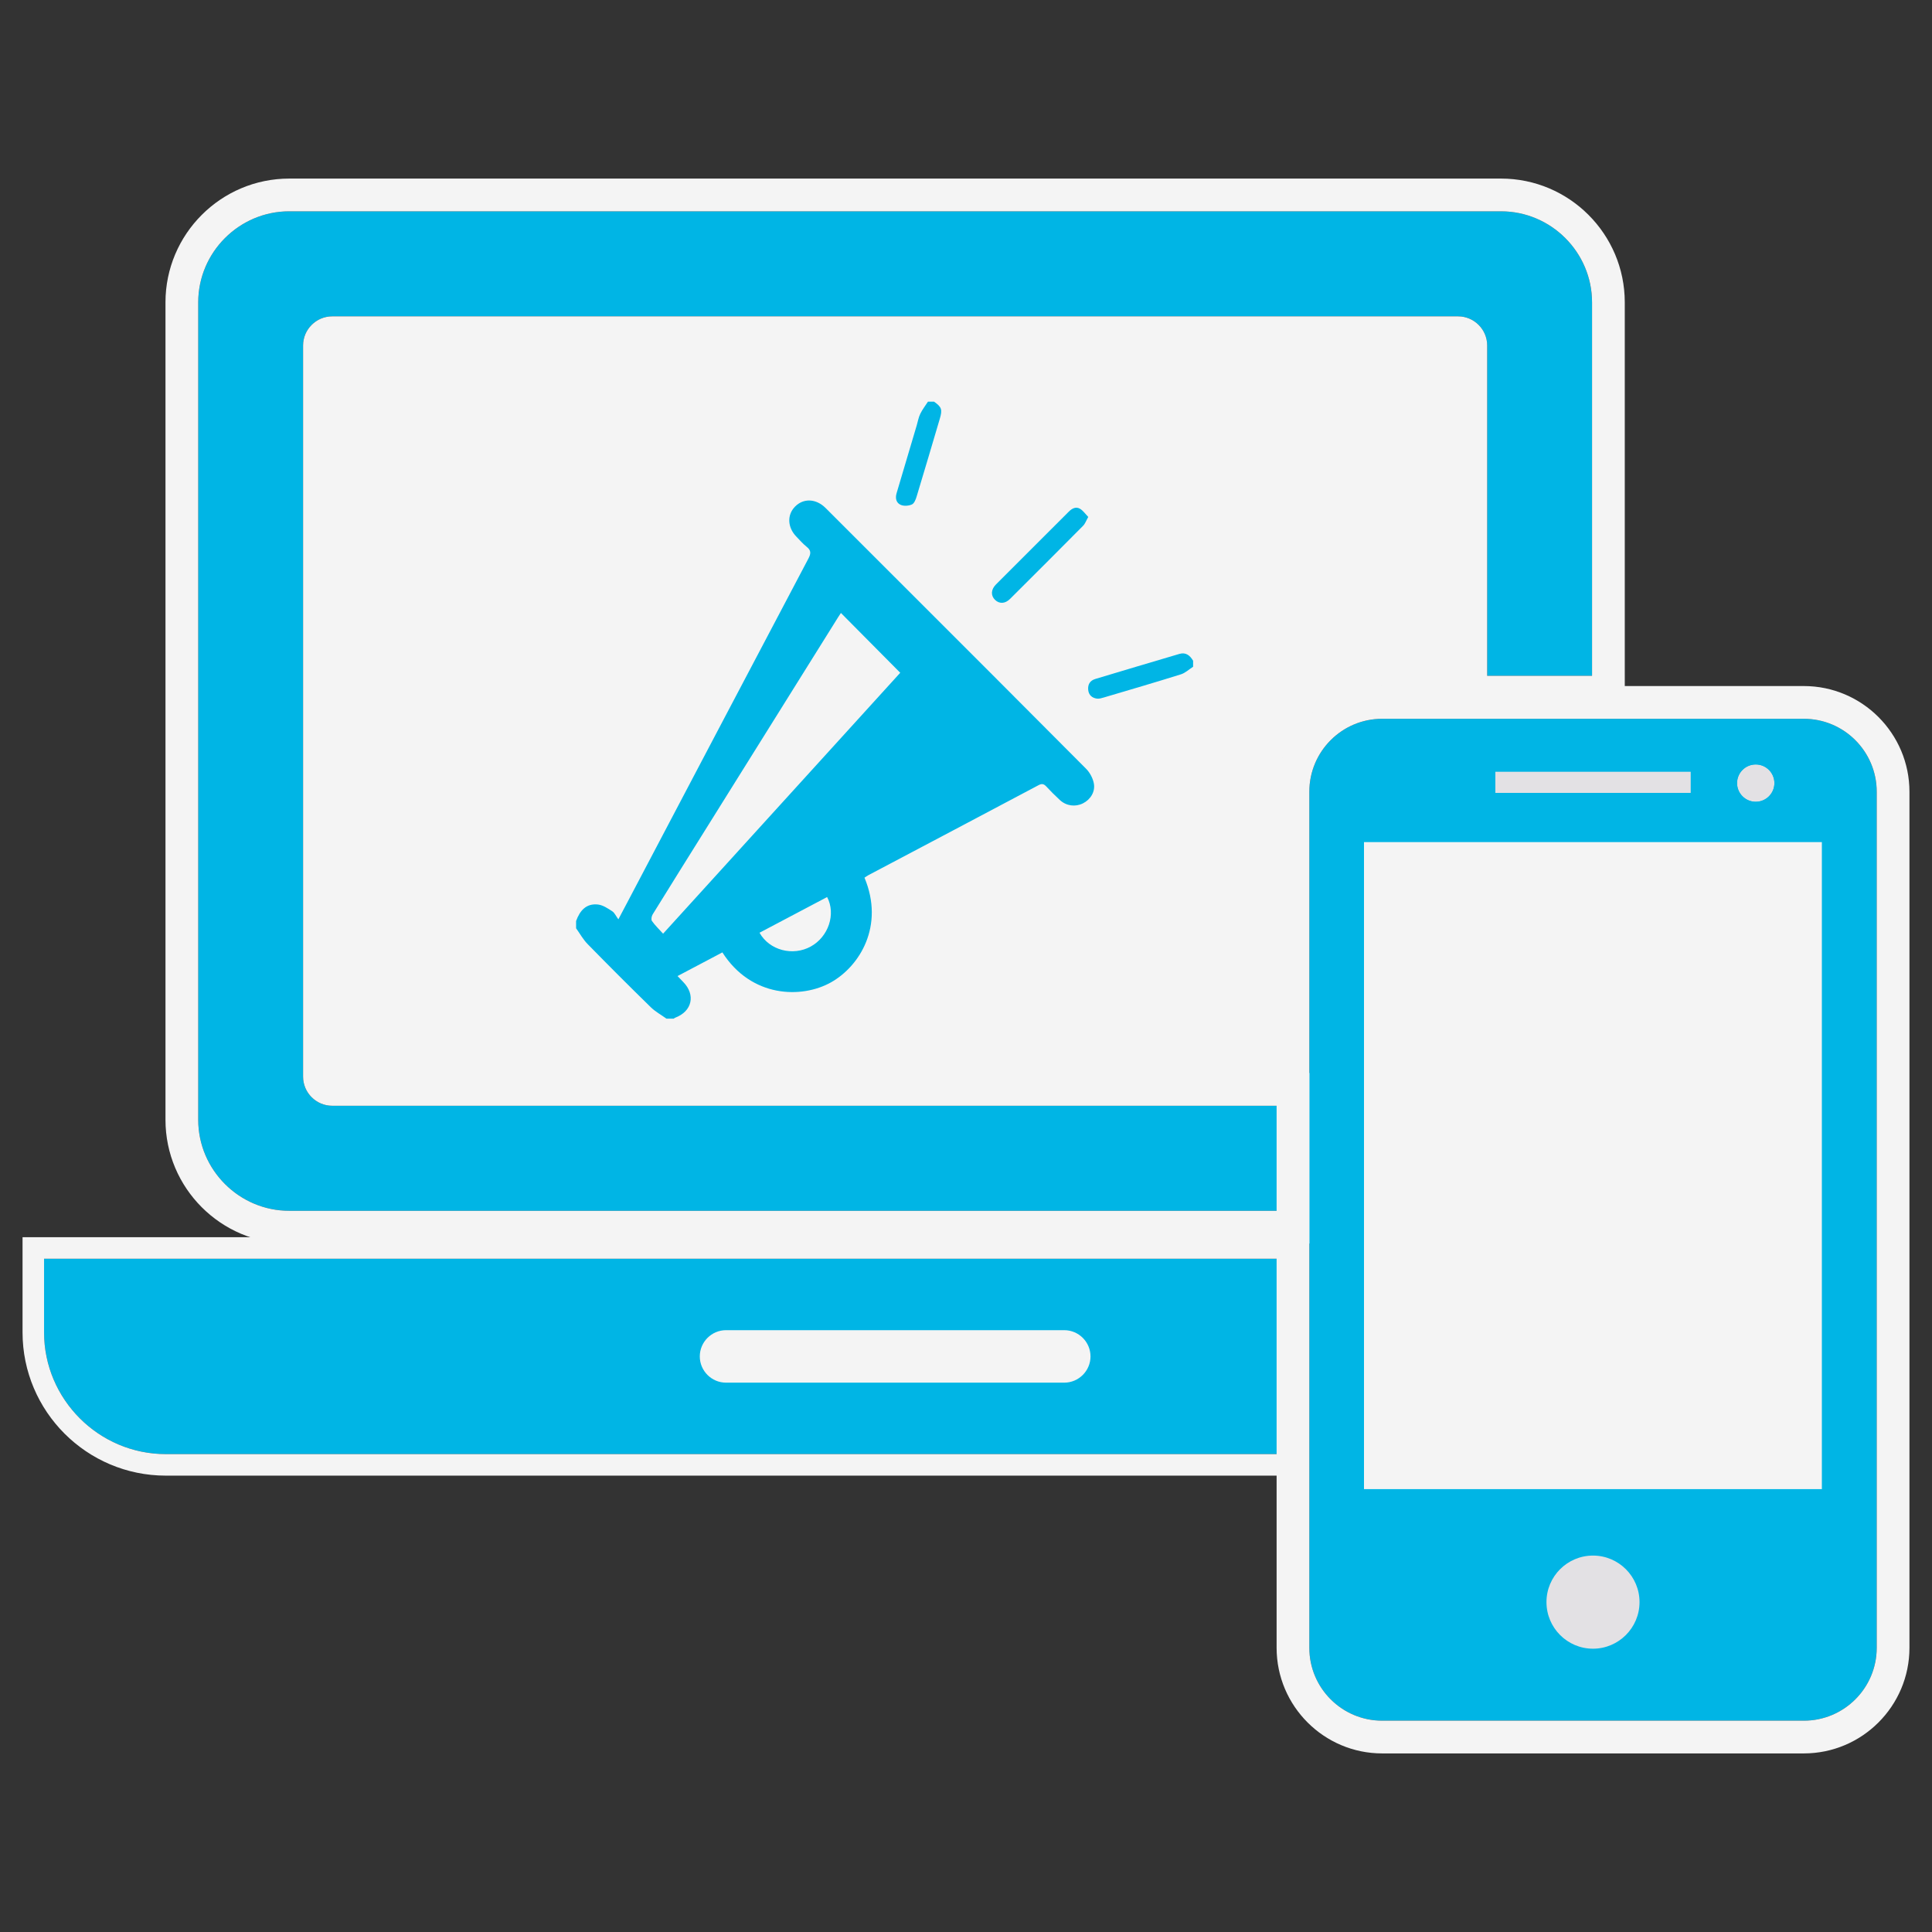 <?xml version="1.0" encoding="utf-8"?>
<!-- Generator: Adobe Illustrator 16.0.3, SVG Export Plug-In . SVG Version: 6.00 Build 0)  -->
<!DOCTYPE svg PUBLIC "-//W3C//DTD SVG 1.1//EN" "http://www.w3.org/Graphics/SVG/1.1/DTD/svg11.dtd">
<svg version="1.1" id="Layer_1" xmlns="http://www.w3.org/2000/svg" xmlns:xlink="http://www.w3.org/1999/xlink" x="0px" y="0px"
	 width="300px" height="300px" viewBox="0 0 300 300" enable-background="new 0 0 300 300" xml:space="preserve">
<rect x="0" y="0" width="300" height="300" fill="#333333" stroke="none"/>
<g>
	<path fill="#F4F4F4" d="M50,53h178v55.234l-17.586,2.18c0,0-10.605,5.652-10.048,9.396c0.557,3.742,0.99,49.697,0.99,49.697
		L50,168.393V53z"/>
	<g>
		<path fill-rule="evenodd" clip-rule="evenodd" fill="#00B5E5" d="M198.866,171.702H51.584c-2.487,0-4.521-2.034-4.521-4.523
			V53.647c0-2.489,2.033-4.524,4.521-4.524h174.822c2.49,0,4.522,2.035,4.522,4.524v51.288h16.283V46.951
			c0-7.776-6.362-14.139-14.138-14.139H44.919c-7.776,0-14.14,6.362-14.14,14.139v126.926c0,7.775,6.363,14.136,14.14,14.136
			h153.947V171.702z"/>
		<path fill="#F4F4F4" d="M233.074,32.813c7.775,0,14.138,6.362,14.138,14.139v57.984h-16.283V53.647
			c0-2.489-2.032-4.524-4.522-4.524H51.584c-2.487,0-4.521,2.035-4.521,4.524v113.536c0,2.484,2.033,4.519,4.521,4.519h147.282
			v16.311H44.919c-7.776,0-14.14-6.36-14.14-14.136V46.951c0-7.776,6.363-14.139,14.14-14.139H233.074 M233.074,27.729H44.919
			c-10.599,0-19.224,8.623-19.224,19.222v126.926c0,10.601,8.625,19.222,19.224,19.222h153.947h5.083v-5.086v-16.311v-5.082h-5.083
			H52.146V54.206h173.699v50.729v5.082h5.083h16.283h5.083v-5.082V46.951C252.295,36.353,243.675,27.729,233.074,27.729
			L233.074,27.729z"/>
	</g>
	<g>
		<path fill-rule="evenodd" clip-rule="evenodd" fill="#00B5E5" d="M198.866,195.455H6.843v11.437
			c0,10.394,8.505,18.901,18.9,18.901h173.123V195.455z"/>
		<path fill="#F4F4F4" d="M198.866,195.455v30.338H25.743c-10.396,0-18.9-8.508-18.9-18.901v-11.437H198.866 M202.209,192.112
			h-3.343H6.843H3.501v3.343v11.437c0,12.265,9.978,22.243,22.242,22.243h173.123h3.343v-3.342v-30.338V192.112L202.209,192.112z"/>
	</g>
	<g>
		<path fill-rule="evenodd" clip-rule="evenodd" fill="#F4F4F4" d="M165.259,214.698h-52.525c-2.241,0-4.071-1.835-4.071-4.073
			c0-2.241,1.83-4.076,4.071-4.076h52.525c2.242,0,4.074,1.835,4.074,4.076C169.333,212.863,167.501,214.698,165.259,214.698z"/>
	</g>
	<g>
		<path fill="#00B5E5" d="M280.095,111.613h-65.469c-6.251,0-11.315,5.078-11.315,11.334v132.922
			c0,6.246,5.064,11.318,11.315,11.318h65.469c6.251,0,11.321-5.072,11.321-11.318V122.947
			C291.416,116.691,286.346,111.613,280.095,111.613z"/>
		<path fill="#F4F4F4" d="M280.095,111.613c6.251,0,11.321,5.078,11.321,11.334v132.922c0,6.246-5.07,11.318-11.321,11.318h-65.469
			c-6.251,0-11.315-5.072-11.315-11.318V122.947c0-6.256,5.064-11.334,11.315-11.334H280.095 M280.095,106.529h-65.469
			c-9.041,0-16.395,7.366-16.395,16.418v132.922c0,9.042,7.354,16.401,16.395,16.401h65.469c9.048,0,16.404-7.359,16.404-16.401
			V122.947C296.499,113.896,289.143,106.529,280.095,106.529L280.095,106.529z"/>
	</g>
	<g>
		<path fill="#E3E1E4" d="M247.361,256.009c-3.991,0-7.226-3.245-7.226-7.236c0-3.989,3.234-7.224,7.226-7.224
			c3.977,0,7.224,3.234,7.224,7.224C254.585,252.764,251.338,256.009,247.361,256.009z"/>
	</g>
	<g>
		<rect x="211.798" y="130.732" fill="#F4F4F4" width="71.126" height="100.503"/>
		<path fill="#00B5E5" d="M282.924,130.732v100.503h-71.126V130.732H282.924 M288.006,125.65h-5.082h-71.126h-5.083v5.082v100.503
			v5.082h5.083h71.126h5.082v-5.082V130.732V125.65L288.006,125.65z"/>
	</g>
	<g>
		<rect x="232.186" y="119.81" fill="#E3E1E4" width="30.358" height="3.31"/>
		<path fill="#00B5E5" d="M262.544,119.81v3.31h-30.358v-3.31H262.544 M267.627,114.728h-5.083h-30.358h-5.083v5.082v3.31v5.083
			h5.083h30.358h5.083v-5.083v-3.31V114.728L267.627,114.728z"/>
	</g>
	<g>
		<path fill="#E3E1E4" d="M275.529,121.603c0,1.6-1.303,2.898-2.898,2.898c-1.605,0-2.902-1.299-2.902-2.898
			c0-1.602,1.297-2.898,2.902-2.898C274.227,118.704,275.529,120.001,275.529,121.603z"/>
		<path fill="#00B5E5" d="M272.631,118.704c1.596,0,2.898,1.297,2.898,2.898c0,1.6-1.303,2.898-2.898,2.898
			c-1.605,0-2.902-1.299-2.902-2.898C269.729,120.001,271.025,118.704,272.631,118.704 M272.631,113.621
			c-4.403,0-7.984,3.582-7.984,7.981c0,4.402,3.581,7.981,7.984,7.981c4.402,0,7.981-3.579,7.981-7.981
			C280.612,117.203,277.033,113.621,272.631,113.621L272.631,113.621z"/>
	</g>
	<g>
		<path fill="#00B5E5" d="M89.455,143.018c0.579-1.604,1.565-2.776,3.412-2.563c0.766,0.09,1.519,0.604,2.2,1.045
			c0.365,0.237,0.567,0.728,0.952,1.253c0.564-1.063,0.956-1.802,1.344-2.541c9.387-17.834,18.765-35.67,28.173-53.49
			c0.4-0.762,0.431-1.251-0.27-1.808c-0.583-0.463-1.075-1.041-1.598-1.576c-1.396-1.434-1.483-3.381-0.215-4.672
			c1.301-1.327,3.258-1.26,4.73,0.202c3.801,3.784,7.59,7.583,11.382,11.377c9.704,9.701,19.413,19.396,29.085,29.13
			c0.576,0.578,1.031,1.433,1.194,2.229c0.275,1.32-0.518,2.565-1.694,3.146c-1.178,0.582-2.567,0.403-3.566-0.513
			c-0.735-0.675-1.44-1.386-2.119-2.115c-0.374-0.396-0.671-0.48-1.193-0.204c-8.803,4.673-17.619,9.325-26.433,13.981
			c-0.213,0.114-0.406,0.262-0.6,0.388c3.124,7.468-0.731,13.743-5.205,16.254c-4.557,2.559-12.377,2.385-16.863-4.653
			c-2.271,1.198-4.55,2.401-6.963,3.675c0.34,0.354,0.607,0.639,0.879,0.917c1.963,1.996,1.391,4.556-1.24,5.547
			c-0.087,0.033-0.156,0.101-0.234,0.15c-0.375,0-0.749,0-1.123,0c-0.818-0.588-1.729-1.084-2.441-1.779
			c-3.308-3.233-6.58-6.506-9.813-9.812c-0.698-0.711-1.192-1.623-1.78-2.443C89.455,143.766,89.455,143.392,89.455,143.018z
			 M102.964,144.982c12.433-13.675,24.723-27.199,36.824-40.514c-3.128-3.156-6.164-6.216-9.21-9.286
			c-0.111,0.169-0.287,0.425-0.451,0.686c-6.862,10.985-13.726,21.975-20.588,32.961c-2.739,4.385-5.483,8.764-8.198,13.163
			c-0.17,0.271-0.259,0.807-0.107,1.021C101.715,143.692,102.328,144.277,102.964,144.982z M117.938,144.835
			c1.539,2.739,5.171,3.675,7.956,2.141c2.741-1.506,3.94-5.026,2.541-7.683C124.958,141.129,121.48,142.966,117.938,144.835z"/>
		<path fill="#00B5E5" d="M185.265,103.533c-0.632,0.402-1.21,0.964-1.897,1.18c-3.974,1.245-7.973,2.411-11.965,3.593
			c-0.353,0.104-0.742,0.224-1.09,0.173c-0.738-0.109-1.25-0.541-1.337-1.339c-0.092-0.864,0.283-1.465,1.11-1.712
			c4.345-1.307,8.693-2.604,13.045-3.887c1.011-0.3,1.65,0.24,2.134,1.058C185.265,102.909,185.265,103.223,185.265,103.533z"/>
		<path fill="#00B5E5" d="M145.032,62.365c1.193,0.84,1.328,1.219,0.896,2.673c-1.188,4.022-2.376,8.044-3.593,12.059
			c-0.137,0.456-0.367,1.063-0.724,1.229c-0.495,0.229-1.228,0.283-1.72,0.081c-0.735-0.301-0.902-1.041-0.668-1.826
			c1.047-3.515,2.087-7.028,3.129-10.542c0.177-0.597,0.277-1.229,0.547-1.78c0.323-0.666,0.789-1.264,1.196-1.894
			C144.408,62.365,144.719,62.365,145.032,62.365z"/>
		<path fill="#00B5E5" d="M168.984,80.27c-0.333,0.587-0.484,1.053-0.792,1.362c-3.773,3.805-7.563,7.595-11.362,11.375
			c-0.762,0.757-1.658,0.783-2.319,0.14c-0.682-0.662-0.648-1.598,0.14-2.391c3.762-3.774,7.532-7.536,11.304-11.303
			c0.497-0.498,1.109-0.834,1.755-0.448C168.192,79.294,168.539,79.813,168.984,80.27z"/>
	</g>
</g>
</svg>
